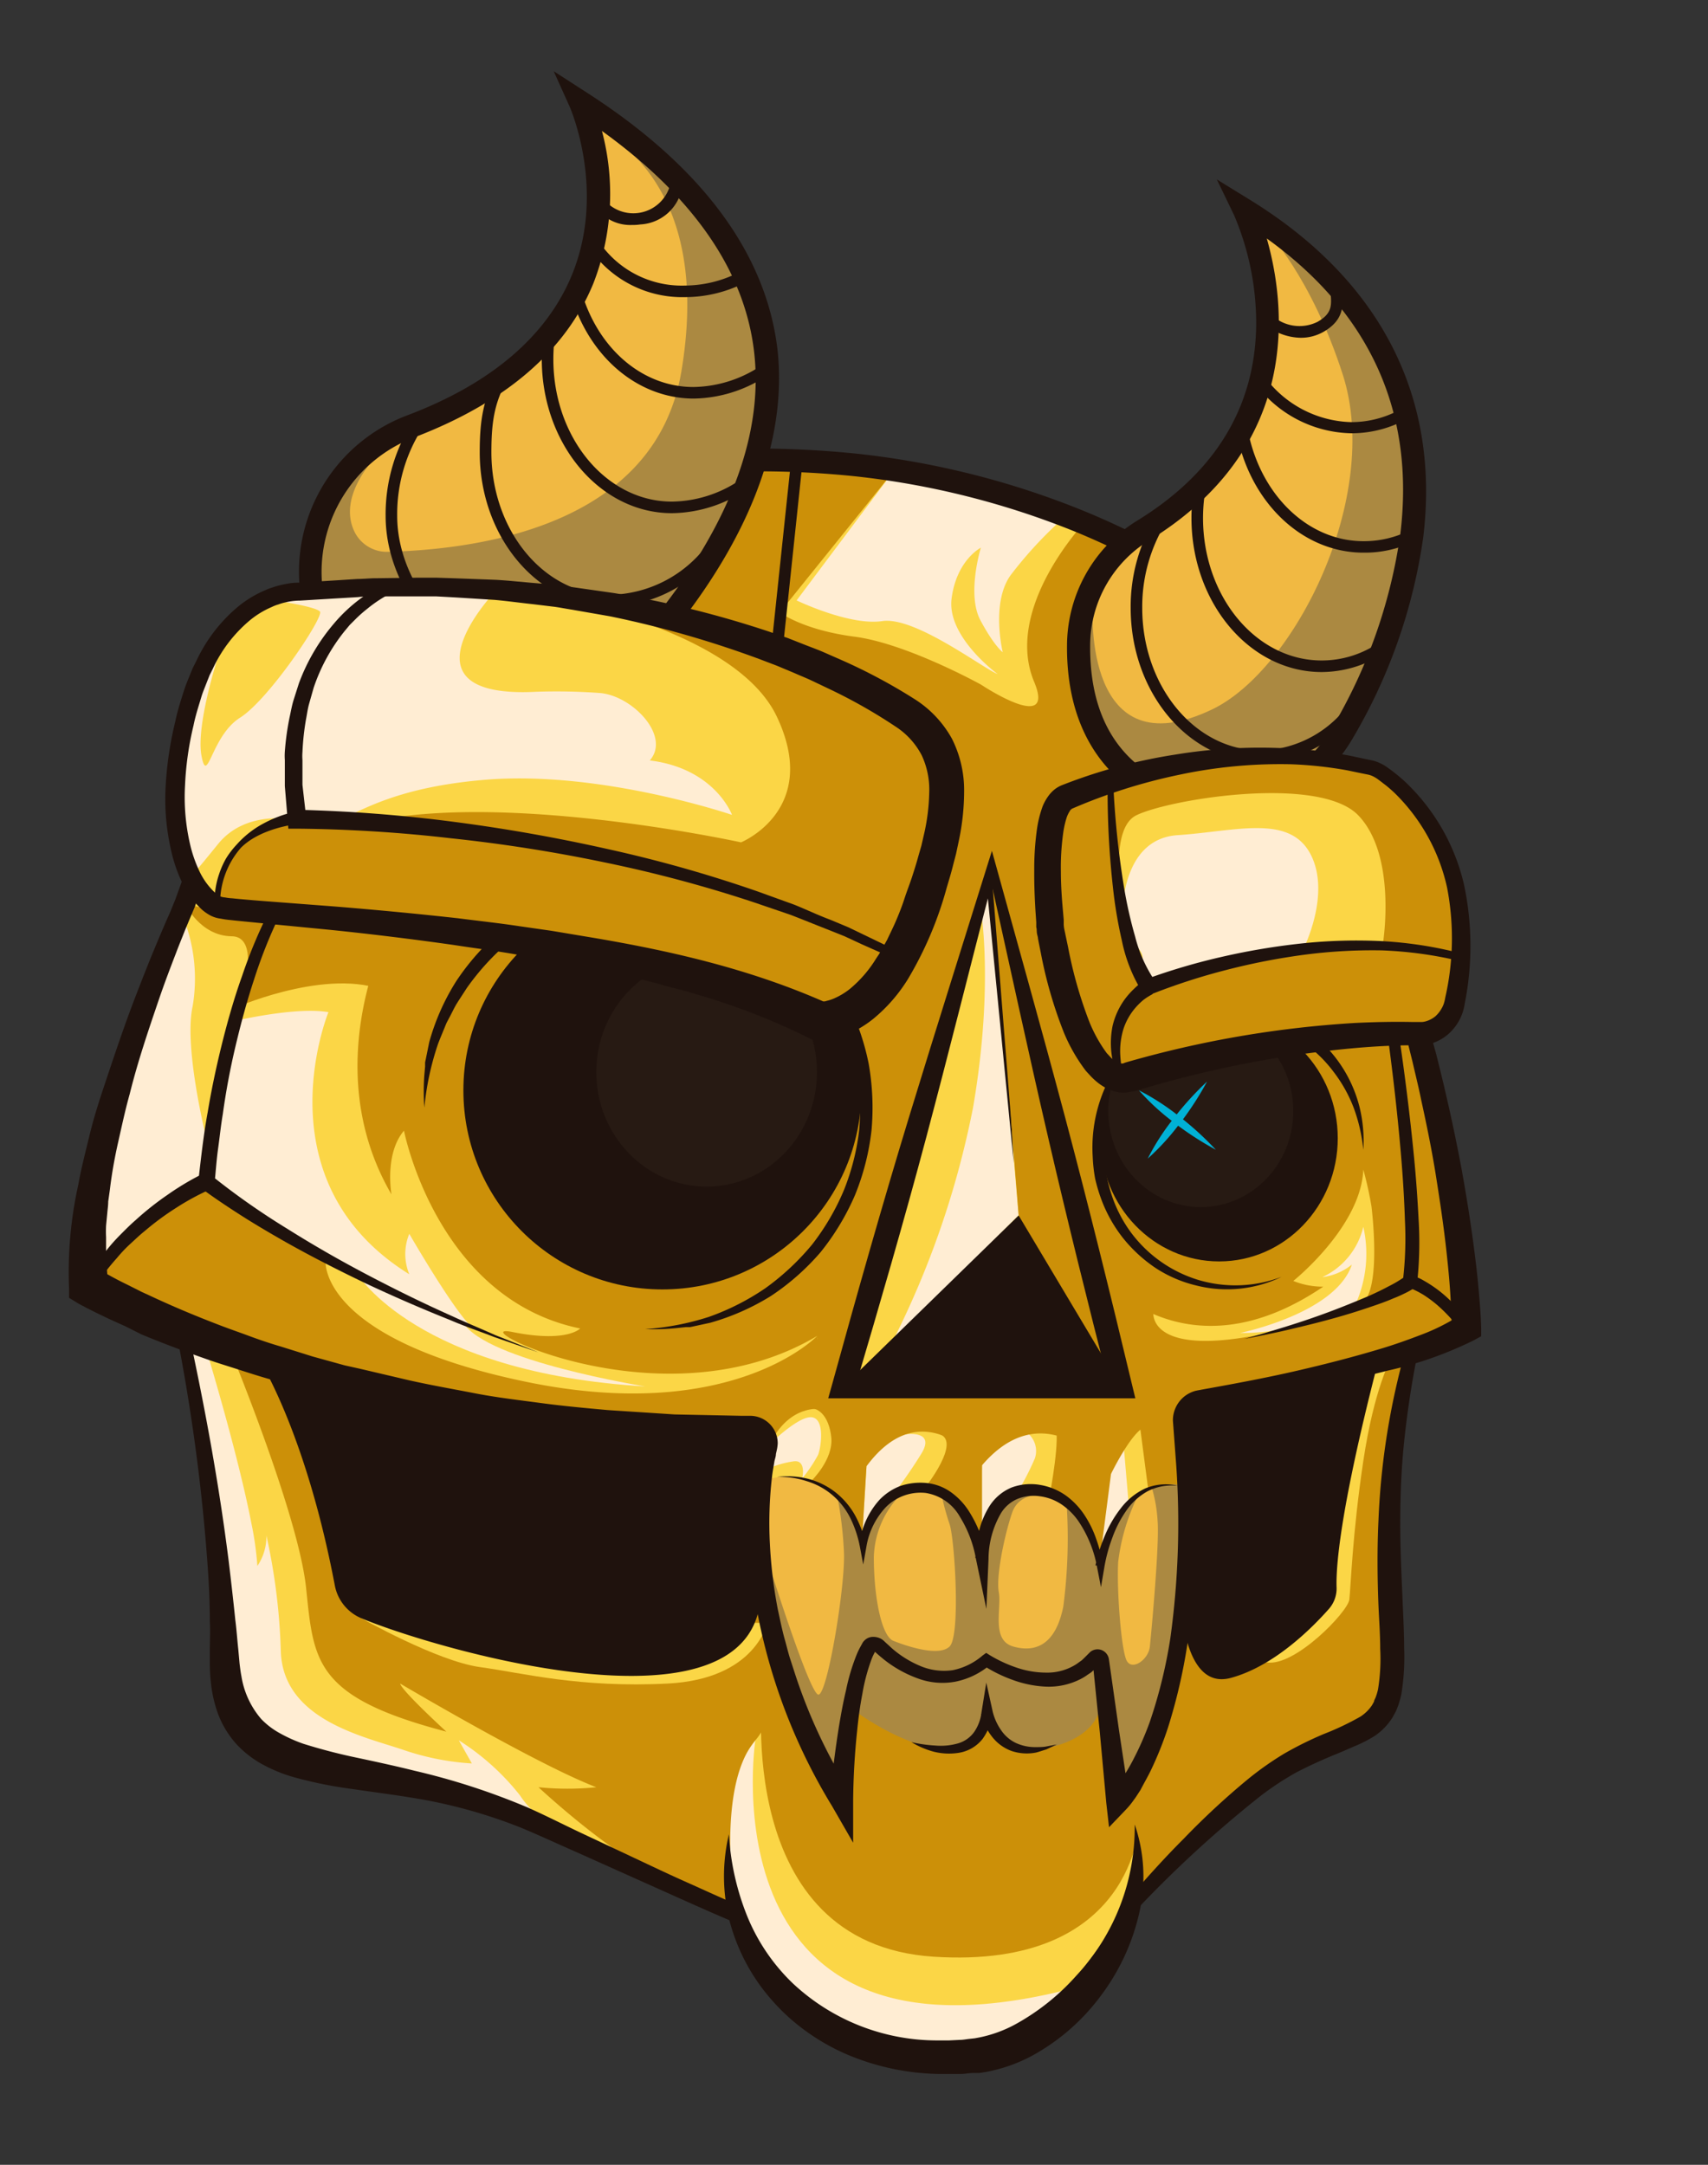 <svg id="Layer_1" data-name="Layer 1" xmlns="http://www.w3.org/2000/svg" viewBox="0 0 161 204"><rect x="0" y="0" width="161" height="204" fill="#333333" stroke="none"/><defs><style>.cls-1{fill:#fbd646;}.cls-2{fill:#ffedd3;}.cls-3{fill:#cc9008;}.cls-4{fill:#ab8941;}.cls-5{fill:#1f120d;}.cls-6{fill:#f1b942;}.cls-7{fill:#271a13;}.cls-8{fill:#00b1d6;}</style></defs><title>MASKS</title><path class="cls-1" d="M16.64,123.71s2.05,10.15,2.61,14.23,1.12,19.61,2.31,21.86,2.84,5,8.33,6,14.87,2.8,23.51,6.78,16,7.72,16,7.72a12.25,12.25,0,0,0,8.14,9.81c7.49,2.71,14.06,5.5,19.07,1.25s9.11-11,9.11-11l3.44-4.25s8.52-7.73,14-11.42,6.46-1,7.48-5.14-.06-16.39.29-20.2,2.5-13.46,2.5-13.46Z"/><path class="cls-2" d="M19.45,127.21s2.95,9.67,4.23,16.26a29.94,29.94,0,0,1,.58,4.1,4.94,4.94,0,0,0,.85-2.88,57.86,57.86,0,0,1,1.36,10.93c.22,6.43,7.76,8,11.52,9.27a24.42,24.42,0,0,0,6.49,1.29L43.25,164A22.89,22.89,0,0,1,49,169.17a8.73,8.73,0,0,0,4.43,3.45s-17.07-5-19.7-5.47-12.45-2.78-12.64-9.22-1.81-20-1.81-20l-2.1-11.33Z"/><path class="cls-2" d="M71.2,164s-5,32.85,30.65,23.18c0,0-11.64,13.35-26.23,1.23C75.62,188.41,62,176.14,71.2,164Z"/><path class="cls-3" d="M131.14,128s-1.59,2.73-2.63,9.67-1.18,11.91-1.32,13.07-5.12,6.32-7.76,5.92-7.42-3.69-7.42-3.69-6.94,14.82-6.87,15,2,7.16,2,7.16l.28,3.74s8.87-9.41,10.92-10.39,11.17-5.74,11.78-6.14,1.6-3.27,1.56-4.43-.45-20.39-.07-22.68,1.33-8.08,3.32-8.66Z"/><path class="cls-3" d="M71.88,159.29S69.05,183.16,88,184.39s19.37-12.55,19.37-12.55l.78-10.65-3-13L80,145.32l-8.23,6.26Z"/><path class="cls-3" d="M21.7,127.21s6.42,15.51,7.15,22.4.7,10.3,13.22,13.57c0,0-4.26-3.9-4.35-4.53,0,0,12.94,7.66,18.49,9.77a26.83,26.83,0,0,1-5.45,0s6.92,6.47,11.68,8.47a42.64,42.64,0,0,1,6.91,3.45s-2-11.85,1.85-16.34.51-14.52.51-14.52Z"/><path class="cls-4" d="M80.69,161.3s5.72,4.27,9.72,3.41,2.39-4.27,2.39-4.27.64,5.32,5.69,4.33,5.18-3.88,5.18-3.88l-.23-4.09s-1.26,2.51-5.89,1.6-4.49-1.6-4.49-1.6a8.4,8.4,0,0,1-8.61-.17l-2-1.47A10.17,10.17,0,0,0,80.69,161.3Z"/><path class="cls-5" d="M17.75,125.41c1.56,7.18,2.89,14.4,3.81,21.73.22,1.83.43,3.66.62,5.51.12.92.18,1.84.28,2.77l.12,1.32c.05.42.1.84.18,1.24A8.11,8.11,0,0,0,24.63,162a7.26,7.26,0,0,0,1.73,1.32,14,14,0,0,0,2.22,1,52.35,52.35,0,0,0,5.12,1.33c1.78.38,3.59.77,5.39,1.22a64.9,64.9,0,0,1,10.65,3.46c1.73.77,3.33,1.59,5,2.38l5,2.35c1.66.78,3.31,1.57,5,2.32s3.35,1.53,5,2.21l-.58,1.53c-1.76-.73-3.39-1.47-5.08-2.22l-5-2.24-5-2.24c-1.67-.73-3.36-1.52-5-2.2a48.35,48.35,0,0,0-10.37-2.83c-1.78-.29-3.58-.52-5.41-.79a40.24,40.24,0,0,1-5.58-1.12,14.17,14.17,0,0,1-2.84-1.14,9.65,9.65,0,0,1-2.61-2,9,9,0,0,1-1.72-2.84,12.15,12.15,0,0,1-.68-3.05c-.06-.51-.08-1-.09-1.5,0-.25,0-.49,0-.74v-.68c0-.9.05-1.81,0-2.72,0-1.81-.09-3.63-.22-5.44a180.29,180.29,0,0,0-2.91-21.68Z"/><path class="cls-5" d="M111.2,147s-.68,12.59,4.81,11.12c4.09-1.1,7.68-4.72,9.26-6.51a2.91,2.91,0,0,0,.72-2c-.07-1.9.3-7.14,3.71-20.5l-17.86,3.43Z"/><path class="cls-5" d="M68.71,172.85a24.27,24.27,0,0,0,1.74,7.76,18.4,18.4,0,0,0,4.28,6.29,19.91,19.91,0,0,0,13.74,5.38h1l1-.05c.32,0,.63-.07.95-.1l.46-.05.43-.08a12.12,12.12,0,0,0,3.33-1.2,21.58,21.58,0,0,0,5.83-4.64,20.49,20.49,0,0,0,5.49-14.23,15.08,15.08,0,0,1,.43,8.33,20.49,20.49,0,0,1-3.6,7.78,20,20,0,0,1-6.59,5.73,15,15,0,0,1-4.31,1.49l-.58.09c-.2,0-.37,0-.55,0-.36,0-.72.07-1.08.09l-1.08,0H88.41a23.18,23.18,0,0,1-8.48-1.8,20.06,20.06,0,0,1-3.81-2.13,19.05,19.05,0,0,1-3.25-2.9,18.33,18.33,0,0,1-4.08-7.52A17.07,17.07,0,0,1,68.71,172.85Z"/><path class="cls-5" d="M133.67,127.35c-.55,2.62-.95,5.27-1.25,7.92s-.42,5.31-.43,8,.13,5.33.24,8c.06,1.34.12,2.69.13,4.07a21.75,21.75,0,0,1-.26,4.27,8.3,8.3,0,0,1-.31,1.13c-.08.19-.14.38-.23.56l-.3.55a5.85,5.85,0,0,1-1.73,1.77,13.16,13.16,0,0,1-2,1c-.64.29-1.26.55-1.88.8-1.22.51-2.43,1.06-3.56,1.66a28.3,28.3,0,0,0-3.24,2.14,110.54,110.54,0,0,0-11.8,10.83l-.92-.81c1.76-2.08,3.57-4.09,5.48-6a72.18,72.18,0,0,1,6-5.56,29.63,29.63,0,0,1,3.43-2.42,34,34,0,0,1,3.73-1.85,26.05,26.05,0,0,0,3.46-1.64,3.78,3.78,0,0,0,1.1-1.08l.19-.34c0-.11.09-.25.14-.37a5.08,5.08,0,0,0,.24-.81,18,18,0,0,0,.2-3.8c0-1.32-.1-2.66-.16-4-.11-2.7-.13-5.43,0-8.16a69.62,69.62,0,0,1,2.58-16.12Z"/><path class="cls-5" d="M85.91,164.17a13.47,13.47,0,0,0,2.23.32,5.92,5.92,0,0,0,2.12-.19,2.84,2.84,0,0,0,1.57-1.09,4.09,4.09,0,0,0,.69-1.86l.45-2.79.61,2.76a5.2,5.2,0,0,0,.77,1.7,3.49,3.49,0,0,0,1.39,1.22,4.34,4.34,0,0,0,1.88.4c.34,0,.68,0,1-.06l1-.19-1,.47c-.34.1-.69.23-1,.3a4.55,4.55,0,0,1-2.25-.15,4.11,4.11,0,0,1-1.88-1.38,5.08,5.08,0,0,1-.61-1,6,6,0,0,1-.41-1.1l1.07,0a5.06,5.06,0,0,1-.93,2.35,3.56,3.56,0,0,1-2.19,1.29,5.9,5.9,0,0,1-2.41-.1A8.09,8.09,0,0,1,85.91,164.17Z"/><path class="cls-1" d="M72.32,152.94s-1.07,5.28-9.37,5.71-13.68-1-17.7-1.55-11.18-4.6-11.18-4.6Z"/><path class="cls-5" d="M24.26,127.82s4.5,6.83,7.3,21.58a4.2,4.2,0,0,0,2.51,3.1c7.32,3.06,40.63,12.8,37.43-4.93,0,0-.9-2.89.38-8.82s-.08-4.14-5.83-4.7S31.08,131,24.26,127.82Z"/><path class="cls-1" d="M17.43,85.14s-10.56,23.28-9.09,36c0,0,23.31,13.8,62.38,13.39a1.51,1.51,0,0,1,1.48,1.87c-1.25,5.07-1.89,18.45,7.1,33.1,0,0,.48-10.9,2.62-14.42a.67.67,0,0,1,1,0c1.43,1.39,5.74,4.89,10.06,1.34,0,0,6.31,4.26,10.22-.15a.33.33,0,0,1,.58.21l1.57,13.28s8.65-8.21,6-35.79a2,2,0,0,1,1.63-2.12c5.24-.86,20.32-3.55,25.24-6.68,0,0,0-11-4.88-29l-13-35.6S91.3,30.88,37.58,49.39C37.58,49.39,25.66,60.43,17.43,85.14Z"/><path class="cls-2" d="M84.09,44.58l-9,12s5,2.41,8.07,1.95,9.39,4.38,10.89,5c0,0-4.83-3.51-4.35-7.14s2.76-4.78,2.76-4.78S91.1,56,92.42,58.46s2.1,3,2.1,3-1.13-4.61.73-7.24a38.91,38.91,0,0,1,5-5.41S86.68,44.13,84.09,44.58Z"/><path class="cls-2" d="M124.65,120.35a7,7,0,0,0,3.86-4.74,11.62,11.62,0,0,1-.77,7.38L121,125.22a19.5,19.5,0,0,1-4.1.39s9-1.82,10.53-6.44A5.52,5.52,0,0,1,124.65,120.35Z"/><polygon class="cls-2" points="105.92 136.21 106.39 141.7 103.71 146.6 104.46 137.16 105.92 136.21"/><path class="cls-2" d="M97,135.17a2.18,2.18,0,0,1,.55,2.26A26.38,26.38,0,0,1,95.68,141l-3.52,4.77.41-7.69A4.37,4.37,0,0,1,97,135.17Z"/><path class="cls-2" d="M85.3,135.17s3-.48,1.51,1.88a44,44,0,0,1-3,4.26l-2.53,3.38.4-6.55S83.25,135.43,85.3,135.17Z"/><path class="cls-2" d="M72.2,136.43s2.86-2.89,4.22-2.88,1,2.73.7,3.54a14.26,14.26,0,0,1-1.5,2.23s.43-1.78-.81-1.61a9.18,9.18,0,0,0-2.27.63Z"/><path class="cls-2" d="M33.7,120.08s5.65,9.29,27.11,10.57c0,0-15-2.41-17.13-6Z"/><path class="cls-2" d="M22.13,96.21s5.71-1.36,8.83-.83c0,0-6.54,15.92,7.62,24.7a5,5,0,0,1,0-3.81s4.25,7.36,5.9,8.78c0,0-11.35-4.93-15.79-7.62a85.35,85.35,0,0,1-9.3-6.81Z"/><path class="cls-2" d="M17.43,86.87a15.61,15.61,0,0,1,.73,7.95c-.86,3.88,1.29,12.44,1.29,12.44v4.11s-8.4,6.18-10.58,8.1c0,0,1.73-15.77,2.8-19S17.43,86.87,17.43,86.87Z"/><path class="cls-3" d="M17.43,85.14s1.41,3.06,4.41,3.09.69,6.59.69,6.59,9.21-3.94,14.37-1.15l3-6.5S22.9,86.81,17.43,85.14Z"/><path class="cls-6" d="M72.54,139.36a7,7,0,0,1,4.43.39,9.22,9.22,0,0,1,4.31,4.94s2.36-5.55,6.8-4.47,4.63,7.58,4.63,7.58-.93-7.67,5.29-7.12c0,0,5,1.06,5.71,5.92,0,0,2.08-7.6,7.46-6.65,0,0,2.41,18.6-5,27.77l-.7-.95L103.89,156a15.31,15.31,0,0,1-3.78,1.84,20.22,20.22,0,0,1-4.22-.19l-3.25-1.18a5.89,5.89,0,0,1-6,.71,18.69,18.69,0,0,1-4.28-2.59,9.72,9.72,0,0,0-2.57,5.61l-.91,7.91a61.2,61.2,0,0,1-4.51-10,77.2,77.2,0,0,1-2.06-8.8S71.77,139.79,72.54,139.36Z"/><path class="cls-4" d="M72.75,148.26s3.53,11.19,4.37,11.43,2.6-10.36,2.43-13.48a36.82,36.82,0,0,0-.62-5.2s2.52,3,2.53,4.1c0,0,1.27-3.22,2.35-3.8s1.56-.9,1.56-.9a8.68,8.68,0,0,0-3,6.31c0,3.95.76,7.47,1.83,7.9s4.26,1.56,5.31.54.48-10.12,0-11.53-.75-2.73-.75-2.73,3.27,1.74,3.39,4.84,1-2,1-2,1.8-2.55,2.56-2.77a5.79,5.79,0,0,1,2.93-.1s-2.52-.39-3.23,1.67-1.54,6-1.26,7.51-.75,4.51,1.36,5.11,4-.17,4.72-3.77a49.73,49.73,0,0,0,.31-9.71s3.22,2.67,3.2,4.92c0,0,1.77-5,3.52-5.65a19.31,19.31,0,0,0-1.86,6.26c-.14,2.79.29,8.1.77,9.21s2.09,0,2.22-1.26.91-9.64.73-11.8a13.49,13.49,0,0,0-.55-3.17s2-.69,2.78-.14l-.15,8.16-.56,6.6s-.9,5.64-1,5.7-3.81,7.91-3.81,7.91l-2-11.7A15.69,15.69,0,0,1,99.15,158c-1.78,0-6.16-1.58-6.16-1.58s-3.41,1.94-6.11.83-5-2.17-5-2.17L80,162.31l-1.13,5.34-2.66-3.9-4.06-12.59Z"/><path class="cls-3" d="M107.42,134.13l.81,6.19s2.28-.8,3.09-.27l-.34-7.36A6.68,6.68,0,0,0,107.42,134.13Z"/><path class="cls-3" d="M104.73,138.86l-1,7.74s-1.65-5.38-4.74-5.94c0,0,1-5.25.46-6.38S104.35,136.44,104.73,138.86Z"/><path class="cls-3" d="M92.57,138.05v7.53s-1.61-5-5.3-5.49c0,0,3.28-4.15,1.36-4.92C88.63,135.17,92.05,135.1,92.57,138.05Z"/><path class="cls-3" d="M81.68,138.14l-.4,6.55s-1.47-4.45-4.79-5.15c0,0,2.08-2,1.87-4.08S77,132.37,76,132.85s.85-.86.85-.86,3.7.08,4.15.88S81.68,138.14,81.68,138.14Z"/><path class="cls-3" d="M108.72,123.71s-.52,4.33,10.71,1.92l-7.89,6.82a15.37,15.37,0,0,1-3.54,2c-1.27.31-3.27,4.44-3.27,4.44s-6-8-12.16-.81c0,0-5.49-7.19-10.89.09,0,0-1.29-5.18-4.1-5.45-.7-.07-.87-1.31,1.45-1.4,7-.27,25.43.31,25.43.31Z"/><path class="cls-3" d="M77,125.92s-8,8.34-27.48,4.28-18.83-11.34-18.83-11.34l-10.63-7-3.42.74-8.3,7.35,5.55,4s24.56,8.12,36,9.49,19.17.4,20.87,1.16a6.5,6.5,0,0,1,2,1.17s1.43-3.3,4.83-3l1-1.31Z"/><path class="cls-3" d="M36.9,87.09s-7.2,13.11,0,25.46c0,0-.68-3.81,1.18-6,0,0,3.08,15.87,16.61,18.64,0,0-1.24,1.37-6.4.33s14.1,9.05,28.71.39l1.1,5.68h28.63l-3-11.34s7.92,9.86,21,1a7.45,7.45,0,0,1-2.82-.54s6.37-5.09,6.6-10.49a34.1,34.1,0,0,1,.77,3.48s1.07,8.46-1.14,9.23-13.78,4.22-13.78,4.22-3.3,2.53-3.38,5.48a6.52,6.52,0,0,1,3.94-1.54c2.23,0,21.25-4.78,22.3-5.36s1.86-2.8,1.86-2.8l-6.44-28.68-27-42.77-3.42-2.23s-7.64,8.07-4.74,15c2.1,5-5,.27-5,.27s-7-3.88-11.92-4.52-7.05-2.29-7.05-2.29L84.09,44.58l-12.43-.82Z"/><path class="cls-5" d="M18.35,85.49l-.47,1.11-.45,1.08c-.28.72-.58,1.44-.85,2.16-.56,1.45-1.11,2.9-1.61,4.37-1,2.93-2,5.88-2.74,8.87-.42,1.49-.74,3-1.08,4.5s-.61,3-.79,4.51l-.16,1.14c0,.37-.06.75-.09,1.12L10,115.48a10.61,10.61,0,0,0,0,1.12c0,.74,0,1.48,0,2.21L10.2,121l-.91-1.4h0c.81.48,1.75,1,2.67,1.44l1.39.7,1.41.65c1.89.87,3.82,1.67,5.77,2.42,1,.39,2,.73,2.94,1.08s2,.71,3,1l3,.94,3,.83L34,129l1.53.36,3.07.72c2,.45,4.12.82,6.18,1.22s4.16.64,6.24.92,4.18.47,6.28.66l6.3.41,6.31.13.79,0a2.6,2.6,0,0,1,2.61,2.6,4,4,0,0,1-.09.64l-.08.36c0,.25-.11.49-.15.74-.08.5-.18,1-.23,1.51a37.42,37.42,0,0,0-.19,6.18,44.21,44.21,0,0,0,.74,6.17c.22,1,.41,2,.7,3,.14.51.26,1,.41,1.51l.48,1.48A50.48,50.48,0,0,0,80.23,169h0l-2,.53c.21-2.31.49-4.56.85-6.83.19-1.13.39-2.26.66-3.38a19.22,19.22,0,0,1,1-3.37,7,7,0,0,1,.4-.83l.11-.2.06-.11a.8.8,0,0,1,.14-.18,1.13,1.13,0,0,1,.87-.38,1.51,1.51,0,0,1,.74.19,1.43,1.43,0,0,1,.31.24l.15.14.59.54a9.84,9.84,0,0,0,2.7,1.66,5.75,5.75,0,0,0,3,.37A6.19,6.19,0,0,0,92.63,156h0l.33-.24.33.21a12.8,12.8,0,0,0,2.57,1.19,8.7,8.7,0,0,0,2.74.46,5.08,5.08,0,0,0,2.56-.62,3.84,3.84,0,0,0,.54-.35l.27-.19.24-.23.55-.55a1.08,1.08,0,0,1,1.12-.17,1.1,1.1,0,0,1,.66,1v-.07l.94,6.62,1,6.61h0l-1.84-.66a8.12,8.12,0,0,0,.57-.64c.2-.24.38-.52.57-.78a18.7,18.7,0,0,0,1-1.69,28.58,28.58,0,0,0,1.61-3.66,46.38,46.38,0,0,0,1.93-7.87,78.89,78.89,0,0,0,.55-16.34l-.31-4.16a2.88,2.88,0,0,1,1.39-2.49,3,3,0,0,1,.69-.3c.28-.07.42-.08.59-.12l1-.18c2.7-.49,5.4-1,8.08-1.62s5.33-1.3,7.94-2.09c1.3-.39,2.57-.85,3.82-1.33a18.94,18.94,0,0,0,3.43-1.72h0l-.66,1.21c0-1.14-.07-2.37-.15-3.57s-.2-2.4-.33-3.61c-.26-2.41-.62-4.81-1-7.21s-.87-4.79-1.39-7.16c-.24-1.2-.54-2.38-.81-3.57l-.88-3.54,0,.1-6.45-17.82-3.22-8.91L119.35,61h0l.25.38A42.51,42.51,0,0,0,115.52,58c-1.44-1.07-2.94-2-4.47-3a69.81,69.81,0,0,0-9.61-4.86,77.36,77.36,0,0,0-20.87-5.26A87.92,87.92,0,0,0,59,45.32a112.25,112.25,0,0,0-21,5.09h0l.39-.23c-.57.52-1.18,1.15-1.74,1.76s-1.13,1.26-1.67,1.92-1.07,1.32-1.59,2-1,1.37-1.52,2a99.32,99.32,0,0,0-5.41,8.69c-.8,1.51-1.62,3-2.33,4.56-.36.78-.75,1.54-1.09,2.32l-1,2.35c-.36.78-.67,1.58-1,2.38l-.93,2.39C19.46,82.22,18.92,83.86,18.35,85.49Zm-1.83-.71c.59-1.62,1.15-3.23,1.77-4.85l1-2.41c.32-.81.65-1.61,1-2.4l1-2.38c.35-.8.75-1.57,1.13-2.35.73-1.58,1.56-3.11,2.36-4.65a99.82,99.82,0,0,1,5.44-8.9c.5-.72,1-1.45,1.51-2.14s1-1.41,1.58-2.09,1.11-1.36,1.68-2,1.14-1.32,1.81-2l.16-.16.23-.07h0a113.66,113.66,0,0,1,21.46-5.2,96.85,96.85,0,0,1,11-.9,93.16,93.16,0,0,1,11.08.47,78.94,78.94,0,0,1,21.46,5.41,71.53,71.53,0,0,1,9.92,5c1.58,1,3.13,2,4.62,3.1a41.73,41.73,0,0,1,4.33,3.62l.16.16.09.23h0l3.25,8.9,3.28,8.89,6.56,17.77,0,0v0l1,3.58c.29,1.2.6,2.39.87,3.6q.84,3.6,1.52,7.25c.44,2.44.83,4.88,1.15,7.34.16,1.23.31,2.47.42,3.71s.22,2.46.26,3.78l0,.83-.69.38h0a35.86,35.86,0,0,1-8.16,2.87c-2.71.7-5.43,1.26-8.15,1.8s-5.45,1-8.19,1.46l-1,.16a1.86,1.86,0,0,0-.68.18,1.07,1.07,0,0,0-.55,1l.29,4.09a89,89,0,0,1-.51,16.71,52.26,52.26,0,0,1-1.88,8.22,32.93,32.93,0,0,1-1.6,4c-.31.65-.68,1.27-1,1.9-.21.31-.39.62-.62.92a7.44,7.44,0,0,1-.77.94l-1.57,1.64-.26-2.3h0l-.61-6.66L103,156.6v-.07a.42.42,0,0,0,.68.31l-.53.49-.3.27-.36.24a4.72,4.72,0,0,1-.72.43,6.59,6.59,0,0,1-3.21.67,10.5,10.5,0,0,1-3.12-.64,13.53,13.53,0,0,1-2.8-1.39l.66,0h0a7.26,7.26,0,0,1-3.28,1.57,6.69,6.69,0,0,1-3.63-.36,11.25,11.25,0,0,1-3.11-1.77c-.23-.19-.46-.38-.68-.58l-.16-.15,0,0h-.06a.17.17,0,0,0,.11-.07h0l0,.09-.09.17a4.91,4.91,0,0,0-.3.7,17.86,17.86,0,0,0-.82,3.16c-.21,1.08-.36,2.19-.47,3.3-.24,2.21-.37,4.47-.39,6.68l0,4-2-3.47h0a54.38,54.38,0,0,1-7.84-24.49,38.59,38.59,0,0,1,.15-6.53c0-.54.14-1.09.23-1.63a7.43,7.43,0,0,1,.16-.82l.08-.42a.45.45,0,0,0,0-.14.41.41,0,0,0-.23-.37.3.3,0,0,0-.21,0H63.52l-6.4-.3a149.2,149.2,0,0,1-25.37-3.83l-3.12-.77-3.1-.88c-1-.28-2.06-.62-3.08-.95s-2.05-.64-3.06-1c-2-.7-4.05-1.47-6.05-2.3L11.85,125l-1.48-.67c-1-.47-1.95-.93-3-1.5h0l-.86-.53,0-.86a38,38,0,0,1,.87-9.8c.28-1.58.69-3.12,1.06-4.66s.85-3.06,1.35-4.56c1-3,2-6,3.14-8.92.57-1.47,1.14-2.93,1.75-4.38.3-.73.61-1.45.92-2.17l.48-1.09Z"/><path class="cls-5" d="M26.32,86.33a46.24,46.24,0,0,0-2.38,6c-.68,2.06-1.24,4.15-1.74,6.26S21.3,102.83,21,105c-.18,1.06-.29,2.15-.44,3.22s-.22,2.16-.33,3.23h0l-.27-.65a69,69,0,0,0,7.13,5c2.48,1.56,5,3,7.63,4.38s5.24,2.66,7.93,3.86c1.33.62,2.69,1.17,4,1.76l4.1,1.64L46.6,126c-1.38-.54-2.77-1-4.13-1.59q-4.11-1.64-8.12-3.53c-2.66-1.28-5.3-2.62-7.87-4.09-1.29-.74-2.56-1.49-3.81-2.29S20.19,112.88,19,112l-.31-.24,0-.41h0c.13-1.1.25-2.19.39-3.28s.3-2.19.5-3.27c.36-2.17.82-4.33,1.35-6.46S22.09,94,22.81,92a46.6,46.6,0,0,1,2.56-6.14Z"/><path class="cls-5" d="M19.77,112.1a23.52,23.52,0,0,0-3.18,1.73A25.91,25.91,0,0,0,13.65,116c-.48.38-.92.81-1.37,1.22s-.87.86-1.26,1.33a23.29,23.29,0,0,0-2.22,2.91l-.93-.57a25.5,25.5,0,0,1,2.23-3.14c.39-.5.85-1,1.28-1.43s.9-.91,1.39-1.33a27.6,27.6,0,0,1,3-2.38,25.17,25.17,0,0,1,3.35-2Z"/><path class="cls-5" d="M131.85,97.41q.87,5.81,1.44,11.63c.19,1.95.33,3.9.43,5.87a35.08,35.08,0,0,1-.14,6h0l0,.29-.23.15a7.49,7.49,0,0,1-1,.56c-.32.16-.64.3-1,.44-.65.28-1.31.52-2,.75q-2,.69-4,1.23c-1.34.37-2.69.69-4,1s-2.71.58-4.06.85c1.33-.38,2.65-.77,4-1.19s2.62-.85,3.91-1.33,2.57-1,3.82-1.53c.62-.28,1.24-.57,1.83-.89.3-.15.6-.31.88-.48s.58-.37.77-.51l-.26.44h0a33.72,33.72,0,0,0,.19-5.71c-.06-1.93-.18-3.86-.34-5.8-.32-3.86-.76-7.74-1.28-11.58Z"/><path class="cls-5" d="M133.05,120.16a7.44,7.44,0,0,1,.93.39q.42.23.81.48a11.73,11.73,0,0,1,1.48,1.12,15.81,15.81,0,0,1,1.29,1.3c.41.46.78.94,1.14,1.43l-.88.64c-.35-.45-.71-.89-1.09-1.31A15.07,15.07,0,0,0,135.5,123a11.68,11.68,0,0,0-1.35-1c-.24-.14-.48-.28-.72-.39a5.86,5.86,0,0,0-.7-.29Z"/><path class="cls-5" d="M73.23,139.18a7.93,7.93,0,0,1,2.87.16,7.06,7.06,0,0,1,2.63,1.27,7.32,7.32,0,0,1,1.9,2.24,10.19,10.19,0,0,1,1,2.75l-.62,0a7.52,7.52,0,0,1,1.89-4.26,5.36,5.36,0,0,1,2-1.32,5.94,5.94,0,0,1,2.41-.27,4.76,4.76,0,0,1,2.32.86,6.46,6.46,0,0,1,1.67,1.75,12,12,0,0,1,1.71,4.37l-1.07.09a11.35,11.35,0,0,1,.35-2.54,7.84,7.84,0,0,1,1-2.38,4.53,4.53,0,0,1,2.08-1.73,5.17,5.17,0,0,1,2.66-.24,5.85,5.85,0,0,1,2.44,1,7.06,7.06,0,0,1,1.78,1.88,9.91,9.91,0,0,1,1.1,2.27,11.76,11.76,0,0,1,.6,2.44h-.69a15.15,15.15,0,0,1,.9-2.84,11,11,0,0,1,1.5-2.56,6.21,6.21,0,0,1,2.3-1.86A5,5,0,0,1,111,140a5.78,5.78,0,0,0-1.44.06,5.23,5.23,0,0,0-1.35.45,5.92,5.92,0,0,0-2.08,1.9,10.78,10.78,0,0,0-1.29,2.53,14.82,14.82,0,0,0-.74,2.74l-.32,1.89-.37-1.9a11.35,11.35,0,0,0-1.74-4.3,6.16,6.16,0,0,0-1.59-1.59,4.74,4.74,0,0,0-2-.77,4.08,4.08,0,0,0-2.12.22,3.38,3.38,0,0,0-1.59,1.34,8.68,8.68,0,0,0-1.19,4.33l-.2,4.72L92,146.93a11.24,11.24,0,0,0-1.52-4,4.51,4.51,0,0,0-3.22-2.24A4.61,4.61,0,0,0,83.53,142a7.11,7.11,0,0,0-1.86,3.75l-.3,1.68-.31-1.65a10.7,10.7,0,0,0-.87-2.65,6.94,6.94,0,0,0-1.68-2.2,6.73,6.73,0,0,0-2.46-1.35A8.1,8.1,0,0,0,73.23,139.18Z"/><path class="cls-3" d="M108.72,123.71l-2,7.89-4.4-12.16S108.63,121.27,108.72,123.71Z"/><polygon class="cls-1" points="94.52 96.21 96.07 114.72 96.07 119.08 79.92 130.2 93.02 83.3 94.52 96.21"/><path class="cls-2" d="M84.09,126.51a85,85,0,0,0,7.63-22.13c2-11.57.72-18.78.72-18.78l.86-2.09,2.72,31Z"/><polygon class="cls-5" points="94.02 82.74 95.56 109.64 92.94 82.82 94.02 82.74"/><polygon class="cls-3" points="96.02 114.54 93.48 82.42 104.46 128.68 101.84 127.84 96.02 114.54"/><polygon class="cls-5" points="105.64 130.65 96.02 114.54 79.5 130.65 105.64 130.65"/><path class="cls-5" d="M93.5,80.18c2.27,8.23,4.62,16.54,6.87,25s4.33,16.9,6.32,25.23l.33,1.36H78.07l.39-1.39c2.3-8.34,4.69-16.81,7.26-25.22S90.94,88.4,93.5,80.18Zm0,3c-2.09,8.09-4.09,16.11-6.19,24S82.9,123,80.55,130.94l-1-1.38h26.14l-1.06,1.35c-2.06-8-4-15.83-5.83-23.72S95.24,91.29,93.45,83.21Z"/><path class="cls-6" d="M38.86,40.12a14.72,14.72,0,0,0-9.54,15.46,14.3,14.3,0,0,0,6.82,10.5c6.8,4.41,16.47,3.54,21.67-1.81C68.67,53.09,85.61,29.64,54.7,9.63,54.7,9.63,64.11,30.39,38.86,40.12Z"/><path class="cls-4" d="M56.74,12.34a9,9,0,0,0-1.3-.6S55.93,11.94,56.74,12.34Z"/><path class="cls-4" d="M71.25,31.29c-.89-11.16-10.89-17.14-14.51-18.95,3,1.67,10.07,7.29,7.49,22.65C61.84,49.17,46,51.75,36.59,52a3.4,3.4,0,0,1-3.08-1.71c-.78-1.42-1-3.72,1.61-6.92,0,0-5,4.67-5.39,8.43-.95,9.43,5.18,13.81,5.18,13.81,12.14,9,24-2.07,24-2.07L69.14,47.82S72.34,44.94,71.25,31.29Z"/><path class="cls-6" d="M101.67,60.74c0,4.63,1.21,10.07,6.41,13.24A13.39,13.39,0,0,0,126.55,69c7-12.11,14.15-34.84-9.25-49.28,0,0,9.07,18.85-9.62,30.25A12.68,12.68,0,0,0,101.67,60.74Z"/><path class="cls-4" d="M103,57.47s-.84,15.15,11.24,9.39c7.78-3.71,16-20,12.35-31.51-3-9.33-7.17-13.56-7.17-13.56s14.3,8.42,13.81,21.66S127.85,67,125.71,70.32s-12.18,11.8-20.07,1.74S103,57.47,103,57.47Z"/><path class="cls-5" d="M50.76,64.1c-6.48,0-14.41-7.15-14.41-15.49a16.17,16.17,0,0,1,2.52-8.82l.92.59a15,15,0,0,0-2.35,8.23c0,7.62,7.45,14.4,13.32,14.4,3.85,0,9.21-1.8,11.15-4.71l.91.61C60.42,62.49,54.33,64.1,50.76,64.1Z"/><path class="cls-5" d="M118.85,71.81c-6.76,0-12.27-6.51-12.27-14.52a16.18,16.18,0,0,1,2.53-8.82l.91.59a15.16,15.16,0,0,0-2.35,8.23c0,7.41,5,13.43,11.18,13.43a10.57,10.57,0,0,0,8.72-5l.9.61A11.64,11.64,0,0,1,118.85,71.81Z"/><path class="cls-5" d="M124.58,63.33c-6.76,0-12.27-6.51-12.27-14.52a17,17,0,0,1,.33-3.34l1.07.21a16.36,16.36,0,0,0-.31,3.13c0,7.41,5,13.43,11.18,13.43a9.51,9.51,0,0,0,5.13-1.5l.58.93A10.88,10.88,0,0,1,124.58,63.33Z"/><path class="cls-5" d="M128.53,52.08c-5.94,0-11-5-12.07-11.91l1.07-.17c1,6.37,5.6,11,11,11a9.63,9.63,0,0,0,4.31-1l.48,1A10.6,10.6,0,0,1,128.53,52.08Z"/><path class="cls-5" d="M127.39,40.83A11.54,11.54,0,0,1,118.22,36l.87-.66a10.47,10.47,0,0,0,8.3,4.44,9.58,9.58,0,0,0,5.09-1.48l.57.93A10.8,10.8,0,0,1,127.39,40.83Z"/><path class="cls-5" d="M122.6,31.83a5.41,5.41,0,0,1-3.55-1.43l.73-.8a3.83,3.83,0,0,0,4.41.73c1.42-.8,1.34-1.61,1.22-2.85,0-.31-.06-.64-.06-1l1.09,0a9.07,9.07,0,0,0,.06.91c.12,1.29.26,2.75-1.78,3.9A4.28,4.28,0,0,1,122.6,31.83Z"/><path class="cls-5" d="M57.49,57.14c-6.76,0-12.27-6.51-12.27-14.52,0-3.07.33-5.35,2-7.92l.92.59c-1.53,2.36-1.82,4.4-1.82,7.33,0,7.41,5,13.43,11.18,13.43a11.67,11.67,0,0,0,9.33-4.94l.91.6A12.62,12.62,0,0,1,57.49,57.14Z"/><path class="cls-5" d="M63.34,48.36c-6.77,0-12.27-6.51-12.27-14.51,0-.84,0-1.55.08-2.19l1.08.09c0,.61-.07,1.29-.07,2.1,0,7.4,5,13.42,11.18,13.42a11.69,11.69,0,0,0,6.88-2.37l.66.87A12.82,12.82,0,0,1,63.34,48.36Z"/><path class="cls-5" d="M65.41,37.56c-5.4,0-10.1-4.09-11.71-10.18l1-.28c1.48,5.61,5.76,9.37,10.66,9.37a11.72,11.72,0,0,0,6.75-2.27l.64.88A12.79,12.79,0,0,1,65.41,37.56Z"/><path class="cls-5" d="M64.59,28a10.59,10.59,0,0,1-9.33-5.08l.91-.6a9.43,9.43,0,0,0,8.42,4.59,11.3,11.3,0,0,0,5.35-1.4l.52,1A12.48,12.48,0,0,1,64.59,28Z"/><path class="cls-5" d="M59.6,21.2a4,4,0,0,1-3.34-1.53l.89-.63a3.59,3.59,0,0,0,6.12-2.18l1.09.11a4.22,4.22,0,0,1-4,4.18A4.48,4.48,0,0,1,59.6,21.2Z"/><path class="cls-5" d="M46,70a19.17,19.17,0,0,1-10.4-3,15.33,15.33,0,0,1-7.31-11.27A15.76,15.76,0,0,1,38.47,39.11c7.9-3,13.09-7.49,15.44-13.2,3.26-7.95-.17-15.75-.2-15.83L52.19,6.71l3.1,2c10.9,7,16.94,15.21,18,24.25C74.38,42.91,69.31,54,58.59,65A17.65,17.65,0,0,1,46,70ZM56.74,12.34a23.18,23.18,0,0,1-.81,14.37C53.35,33,47.74,37.86,39.25,41.14h0a13.58,13.58,0,0,0-8.85,14.3,13.28,13.28,0,0,0,6.33,9.73c6.33,4.09,15.43,3.35,20.3-1.66,7.14-7.35,15.39-18.58,14.06-30.29C70.23,25.59,65.4,18.58,56.74,12.34Z"/><path class="cls-5" d="M114.8,77a13.94,13.94,0,0,1-7.29-2.06c-4.59-2.8-7-7.7-6.93-14.18a13.85,13.85,0,0,1,6.54-11.65c7.4-4.52,11.2-10.74,11.29-18.48a26,26,0,0,0-2.09-10.37l-1.62-3.35,3.17,1.95c12.25,7.56,17.89,18.54,16.29,31.75a51.35,51.35,0,0,1-6.67,19,14.89,14.89,0,0,1-9.13,6.93A14.54,14.54,0,0,1,114.8,77Zm4.62-54.49c1.73,6.09,3.45,19.54-11.17,28.46a11.64,11.64,0,0,0-5.49,9.81c-.05,5.75,1.93,9.89,5.89,12.3a11.87,11.87,0,0,0,9.17,1.36,12.69,12.69,0,0,0,7.78-5.91A49.25,49.25,0,0,0,132,50.31h0C133.39,38.84,129.15,29.49,119.42,22.48Z"/><path class="cls-5" d="M60.81,125.25a25,25,0,0,0,6-1.15,23,23,0,0,0,5.37-2.73,23.56,23.56,0,0,0,4.37-4.09,22.5,22.5,0,0,0,3-5.13A21.82,21.82,0,0,0,81,106.37a22.3,22.3,0,0,0-.32-5.94,21.76,21.76,0,0,0-2-5.57,22.22,22.22,0,0,0-3.56-4.73,23,23,0,0,0-4.75-3.52,21.66,21.66,0,0,0-5.57-2,22.93,22.93,0,0,0-5.91-.31A20.21,20.21,0,0,0,48,88.74a23.28,23.28,0,0,0-4,4.37l-.81,1.25-.2.32-.18.33-.34.67-.35.66c-.11.23-.19.46-.29.69-.19.47-.39.93-.56,1.4a26.38,26.38,0,0,0-1.27,5.95,21.26,21.26,0,0,1,0-3.09l.07-.78,0-.39.08-.38.31-1.53A21.41,21.41,0,0,1,43,92.47a22.65,22.65,0,0,1,4.18-4.72,23.29,23.29,0,0,1,5.41-3.27,23,23,0,0,1,6.13-1.57,23.49,23.49,0,0,1,6.32.3,21.41,21.41,0,0,1,11,5.91,23.66,23.66,0,0,1,3.74,5.1,23.11,23.11,0,0,1,2.1,6,23.82,23.82,0,0,1,.27,6.31,23,23,0,0,1-1.56,6.1A23.25,23.25,0,0,1,77.35,118a22.6,22.6,0,0,1-4.7,4.14,22.29,22.29,0,0,1-5.7,2.51l-1.52.33-.38.08-.39,0-.77.08A21.14,21.14,0,0,1,60.81,125.25Z"/><circle class="cls-5" cx="62.44" cy="102.75" r="18.76"/><ellipse class="cls-7" cx="66.61" cy="101.03" rx="10.4" ry="10.79"/><path class="cls-5" d="M128.51,108.35a16,16,0,0,0-.89-3.91,13.4,13.4,0,0,0-1.91-3.43,12.54,12.54,0,0,0-6.19-4.43,11.77,11.77,0,0,0-7.51.25,12.22,12.22,0,0,0-5.86,4.74,13.18,13.18,0,0,0-1.83,9.27,15.16,15.16,0,0,0,.5,1.87,12.62,12.62,0,0,0,1.8,3.45,12.41,12.41,0,0,0,6.32,4.45,12.22,12.22,0,0,0,7.87-.29,11.82,11.82,0,0,1-8,.83,12.16,12.16,0,0,1-3.82-1.62,13.76,13.76,0,0,1-3.09-2.81,13.45,13.45,0,0,1-2.07-3.65,15.63,15.63,0,0,1-.6-2A14.72,14.72,0,0,1,103,109a14,14,0,0,1,2-8.11,13.1,13.1,0,0,1,6.49-5.34,12.65,12.65,0,0,1,16.66,8.76A13.38,13.38,0,0,1,128.51,108.35Z"/><ellipse class="cls-5" cx="114.92" cy="107.26" rx="11.18" ry="11.61"/><ellipse class="cls-7" cx="113.19" cy="104.7" rx="8.72" ry="9.05"/><path class="cls-8" d="M111.05,106.08a30.27,30.27,0,0,0,3.56,2.27,29.16,29.16,0,0,0-3.1-2.87,29.46,29.46,0,0,0,2.27-3.56,29,29,0,0,0-2.86,3.1,22.67,22.67,0,0,0-3.56-2.27,21.73,21.73,0,0,0,3.09,2.87,21.55,21.55,0,0,0-2.26,3.56A22.63,22.63,0,0,0,111.05,106.08Z"/><path class="cls-1" d="M85.31,67.18S64.62,52.47,28.14,55.74c0,0-7.44-.36-10.52,11.44s.9,17.6,2.9,18.33S59.27,87.29,77.19,96.2c0,0,5.58.74,9.57-10.51S89.67,70.08,85.31,67.18Z"/><path class="cls-2" d="M20.52,62S18.44,68.41,19,71.26s.9-1.91,3.63-3.63,7.94-9.53,7.53-10-4-1-4-1,8.17-1,8.61-.94,0,.71,0,.71S28.57,62.21,28,67.49a93.28,93.28,0,0,0-.62,9.71s-4.27-.81-6.81,2.32-2.31,2.76-2.31,2.76S14.21,69.08,20.52,62Z"/><path class="cls-5" d="M28.1,77.94a9.41,9.41,0,0,0-2.7.78,8,8,0,0,0-2.35,1.59,7.84,7.84,0,0,0-.92,1.08,8.12,8.12,0,0,0-.67,1.27A7.46,7.46,0,0,0,21,84.05c-.11.48-.13,1-.2,1.46h-.62c0-.52,0-1,.11-1.57a7.83,7.83,0,0,1,.36-1.56,8,8,0,0,1,.65-1.47,8.16,8.16,0,0,1,1-1.31,9.1,9.1,0,0,1,2.54-2,11.57,11.57,0,0,1,1.48-.67,9.61,9.61,0,0,1,1.6-.45Z"/><path class="cls-2" d="M37,55.28s-3,.29-6.17,6.14A23,23,0,0,0,28,72.74s-.59,4.87,2,5,4.88-3.36,15.76-4.26S69,76.79,69,76.79s-1.59-4.37-7.75-5.13h0c2-2.28-1.6-6.06-4.65-6.35a56.26,56.26,0,0,0-6.08-.12c-13.37.68-4-9.27-4-9.27S38.64,54.57,37,55.28Z"/><path class="cls-1" d="M100.55,75.09s14.11-6.32,28.66-2.72a3.34,3.34,0,0,1,1.1.51c2.18,1.51,9.65,7.83,6.79,21.71a3.49,3.49,0,0,1-3.38,2.89,93.16,93.16,0,0,0-27.09,4.06s-4.57,2.29-7.54-13.65c0-.1,0-.2,0-.3C98.9,86.23,97.88,76.1,100.55,75.09Z"/><path class="cls-2" d="M105.79,86.56c0-.24-.23-7.5,5.22-7.86s10.51-2,12.51,1.77-.68,9-.68,9-10.43,1.07-13,3.12a16.58,16.58,0,0,1,5.52-2.37s-5.45,1.47-7.31,3c0,0-2.41-2.37-.87-2.42,0,0,1.18-.26,0-1.58A4.38,4.38,0,0,1,105.79,86.56Z"/><path class="cls-3" d="M104.73,74.48s.33,8.54.55,9.77S108,93.18,108,93.18s-4,3.2-2.86,7.6c0,0-3.78-2.26-5-8.1s-1.45-12.4-.84-14.76.53-2.37,1.81-2.56A33.75,33.75,0,0,0,104.73,74.48Z"/><path class="cls-3" d="M106.36,88.37s-2.46-10,.77-11.55,17.22-3.78,20.89,0,2.35,12,2.35,12S114.85,90.22,109.68,93A11.19,11.19,0,0,0,107,94.76c-1.27,1.14-2.46,4.44-1.5,5.9s8.67-1.16,8.67-1.16l21.49-2.61,2.29-10.23a49,49,0,0,0-3.23-8.3c-1.75-3.14-3.61-5.21-5.65-5.58a39.44,39.44,0,0,0-14.56-.72c-7,1.09-9.74,2.42-9.74,2.42S105,87,106.36,88.37Z"/><path class="cls-3" d="M50.55,55.92c-.67,0,18.53,2.84,22.68,11.62s-3.38,11.84-3.38,11.84S49.2,74.86,36.13,77.2L28,77.66S24.58,78,22.7,79.9a8,8,0,0,0-1.95,4.92l33.48,4.09,23.48,6.47s3.68.52,8.17-9.31S88,69.15,88,69.15,70.35,57,50.55,55.92Z"/><rect class="cls-5" x="65.1" y="51.86" width="18.12" height="1.09" transform="translate(14.26 120.65) rotate(-83.97)"/><path class="cls-5" d="M104.93,73.61a83.38,83.38,0,0,0,1,9.86A40.49,40.49,0,0,0,107,88.26a13.11,13.11,0,0,0,1.93,4.27h0l-.92-.25a59.46,59.46,0,0,1,7.29-2.14,64.31,64.31,0,0,1,7.45-1.24,48.94,48.94,0,0,1,7.56-.21,37.84,37.84,0,0,1,7.47,1.17l-.19.7a37.64,37.64,0,0,0-7.32-1,49.36,49.36,0,0,0-7.39.42,62.22,62.22,0,0,0-7.27,1.42,59.08,59.08,0,0,0-7,2.26L108,94l-.32-.5h0a14.67,14.67,0,0,1-1.93-4.86,42.43,42.43,0,0,1-.84-5,81.58,81.58,0,0,1-.5-10Z"/><path class="cls-5" d="M108.65,93.68a5.88,5.88,0,0,0-.87.55A6.29,6.29,0,0,0,107,95a5.85,5.85,0,0,0-1.09,1.93,7.17,7.17,0,0,0-.32,2.27,11.54,11.54,0,0,0,.1,1.17c.07.39.16.78.24,1.17l-.56.18c-.12-.4-.26-.8-.37-1.21a12.74,12.74,0,0,1-.23-1.26,8.15,8.15,0,0,1,.11-2.6A7,7,0,0,1,106,94.2a7.33,7.33,0,0,1,.88-1A6.53,6.53,0,0,1,108,92.3Z"/><path class="cls-5" d="M100.08,74a50,50,0,0,1,10.7-2.89,49.08,49.08,0,0,1,11-.56,42.2,42.2,0,0,1,5.49.67l1.36.29.68.14a3.44,3.44,0,0,1,.78.27,3.68,3.68,0,0,1,.7.41c.2.14.4.28.58.43.38.29.74.6,1.09.92A19.34,19.34,0,0,1,138,83.36a27.78,27.78,0,0,1,.08,11.16,5.76,5.76,0,0,1-.17.77,4.84,4.84,0,0,1-.32.79,4.77,4.77,0,0,1-1.06,1.36,4.45,4.45,0,0,1-1.53.87,4.36,4.36,0,0,1-.87.19l-.45,0h-.34c-1.77,0-3.56.09-5.34.24a101.65,101.65,0,0,0-21,4.08l.22-.09-.19.08-.11,0-.23.06-.42.07a3.36,3.36,0,0,1-.78,0l-.37-.07-.34-.11-.33-.13-.29-.15a5.32,5.32,0,0,1-1-.73c-.3-.27-.54-.55-.8-.83a16.22,16.22,0,0,1-2.07-3.6,41.14,41.14,0,0,1-2.17-7.47l-.19-.95-.09-.47c0-.16-.07-.28-.1-.52s0-.36-.06-.53l0-.48-.07-1c-.08-1.28-.13-2.57-.12-3.86a26.67,26.67,0,0,1,.27-4,10.6,10.6,0,0,1,.53-2.08A4.67,4.67,0,0,1,98.83,75a2.82,2.82,0,0,1,.24-.29,2.42,2.42,0,0,1,.28-.27A2.73,2.73,0,0,1,100.08,74Zm.93,2.27c-.05,0-.08,0-.18.18a2.81,2.81,0,0,0-.27.55,8.65,8.65,0,0,0-.35,1.57A23.27,23.27,0,0,0,100,82.1c0,1.22.08,2.45.19,3.67l.08.92,0,.45a3,3,0,0,0,.05.41l.37,1.76a40.41,40.41,0,0,0,2,7,13.58,13.58,0,0,0,1.64,2.94c.17.17.34.38.51.53a3,3,0,0,0,.5.36l.12.08.11,0,.11,0h.09c.07,0,.11,0,.16,0h0l-.08,0,.23-.09a99.07,99.07,0,0,1,21.63-3.73c1.83-.09,3.66-.13,5.51-.09H134a1.78,1.78,0,0,0,.45-.08,2.56,2.56,0,0,0,.83-.44,2.84,2.84,0,0,0,.61-.76,2.4,2.4,0,0,0,.21-.46,3.75,3.75,0,0,0,.13-.55,25.16,25.16,0,0,0,.17-10.4,17.79,17.79,0,0,0-5-8.95c-.32-.29-.64-.58-1-.84-.17-.14-.34-.26-.51-.39a3.34,3.34,0,0,0-.46-.28,2.11,2.11,0,0,0-.5-.17l-.65-.13-1.3-.27a37.53,37.53,0,0,0-5.29-.57,45.82,45.82,0,0,0-10.58,1A52.21,52.21,0,0,0,101,76.23Z"/><path class="cls-5" d="M37.17,55.75a12.21,12.21,0,0,0-2.54,1.61,12.43,12.43,0,0,0-1.13,1l-.54.54-.49.59a17.24,17.24,0,0,0-2.91,5.34l-.42,1.48c-.14.49-.2,1-.3,1.5a24.06,24.06,0,0,0-.33,3.06,4.92,4.92,0,0,0,0,.77l0,.77,0,1.55.35,3.08L28,76.31h0a138.78,138.78,0,0,1,14.73,1.13Q50,78.38,57.23,80a124.42,124.42,0,0,1,14.17,4l3.46,1.25c1.14.46,2.27,1,3.4,1.42l1.7.71,1.66.8,3.32,1.6-.36.69L81.27,89l-1.66-.77-1.7-.68c-1.13-.44-2.25-.9-3.39-1.34l-3.46-1.18A124.14,124.14,0,0,0,57,81.27Q49.82,79.77,42.55,79A136.5,136.5,0,0,0,28,78.09h-.82l-.06-.76-.27-3.25,0-1.63v-.82a5.49,5.49,0,0,1,0-.81,25,25,0,0,1,.45-3.24c.12-.54.21-1.08.37-1.6l.5-1.57a18.58,18.58,0,0,1,3.31-5.65,14.69,14.69,0,0,1,5.25-3.95Z"/><path class="cls-5" d="M84.42,68.47a49.37,49.37,0,0,0-6.22-3.53l-1.64-.78c-.54-.26-1.11-.48-1.67-.73l-1.67-.7-1.71-.65a96.37,96.37,0,0,0-14-4l-3.61-.63c-.6-.09-1.2-.22-1.81-.29l-1.82-.22c-1.22-.13-2.43-.3-3.65-.41l-3.67-.23-1.83-.1H35.56c-.61,0-1.22,0-1.83.07l-1.84.11-3.67.22H28.1a6.21,6.21,0,0,0-1.22.17,4.71,4.71,0,0,0-.64.19,3.61,3.61,0,0,0-.62.24,8.44,8.44,0,0,0-2.27,1.43A13.12,13.12,0,0,0,20.07,63l-.31.62-.26.66c-.17.45-.36.88-.5,1.33-.27.91-.57,1.81-.76,2.76a29.57,29.57,0,0,0-.8,5.66,19.69,19.69,0,0,0,.49,5.59,12.44,12.44,0,0,0,.91,2.57,6.63,6.63,0,0,0,1.5,2,1.33,1.33,0,0,0,.88.38,4.25,4.25,0,0,0,.64.08l.71.07c1,.09,1.95.17,2.92.24l5.89.45q5.88.47,11.77,1.12c2,.26,3.92.46,5.87.76l2.94.42,2.93.49c7.81,1.28,15.6,3,23.1,6.34l-.56-.17h.14c.11,0,.22,0,.34-.05a3.88,3.88,0,0,0,.73-.24,6.6,6.6,0,0,0,1.46-.88,11.51,11.51,0,0,0,2.49-2.88l.28-.42.25-.44.5-.89c.29-.62.6-1.23.87-1.87s.53-1.29.76-2,.49-1.36.7-2,.44-1.36.61-2l.29-1,.23-1a18.92,18.92,0,0,0,.51-4,7.62,7.62,0,0,0-.71-3.53A7.18,7.18,0,0,0,84.42,68.47Zm1.79-2.59a10.3,10.3,0,0,1,3.52,3.73,10.78,10.78,0,0,1,1.15,5,22.68,22.68,0,0,1-.52,4.72l-.24,1.13-.29,1.11c-.18.74-.41,1.46-.62,2.19a34.4,34.4,0,0,1-3.63,8.51A15.11,15.11,0,0,1,82.33,96,10.35,10.35,0,0,1,80,97.42a8.44,8.44,0,0,1-1.37.44c-.23.06-.5.08-.75.12a4.22,4.22,0,0,1-1,0h0l-.29,0-.27-.13a63.81,63.81,0,0,0-10.67-4.15c-.92-.3-1.87-.51-2.8-.77s-1.87-.52-2.82-.73c-1.9-.42-3.78-.89-5.7-1.24l-2.87-.55-2.89-.48c-1.93-.34-3.87-.58-5.8-.88Q37,88.23,31.18,87.63l-5.86-.57-2.95-.29-.75-.08a8,8,0,0,1-.81-.12,2.88,2.88,0,0,1-.94-.28,4.25,4.25,0,0,1-.81-.55,8.55,8.55,0,0,1-1.95-2.69,14.19,14.19,0,0,1-1-3A21.39,21.39,0,0,1,15.62,74a33.2,33.2,0,0,1,.9-6c.2-1,.53-2,.82-2.92.15-.48.37-1,.54-1.42l.29-.71.35-.69a14.84,14.84,0,0,1,3.74-4.94A10.29,10.29,0,0,1,25,55.62a5.22,5.22,0,0,1,.75-.28,5.69,5.69,0,0,1,.78-.22c.27-.07.54-.11.81-.16a6,6,0,0,1,.88-.05h-.11l3.72-.23,1.86-.12c.62,0,1.25-.08,1.87-.07l3.73-.05,1.87,0L43,54.5l3.74.14c1.24.07,2.48.21,3.72.31l1.87.16c.62.06,1.23.17,1.85.25l3.71.53a96.94,96.94,0,0,1,14.57,3.62l1.78.61,1.75.69c.59.23,1.18.44,1.76.7l1.73.76A52.45,52.45,0,0,1,86.21,65.88Z"/></svg>